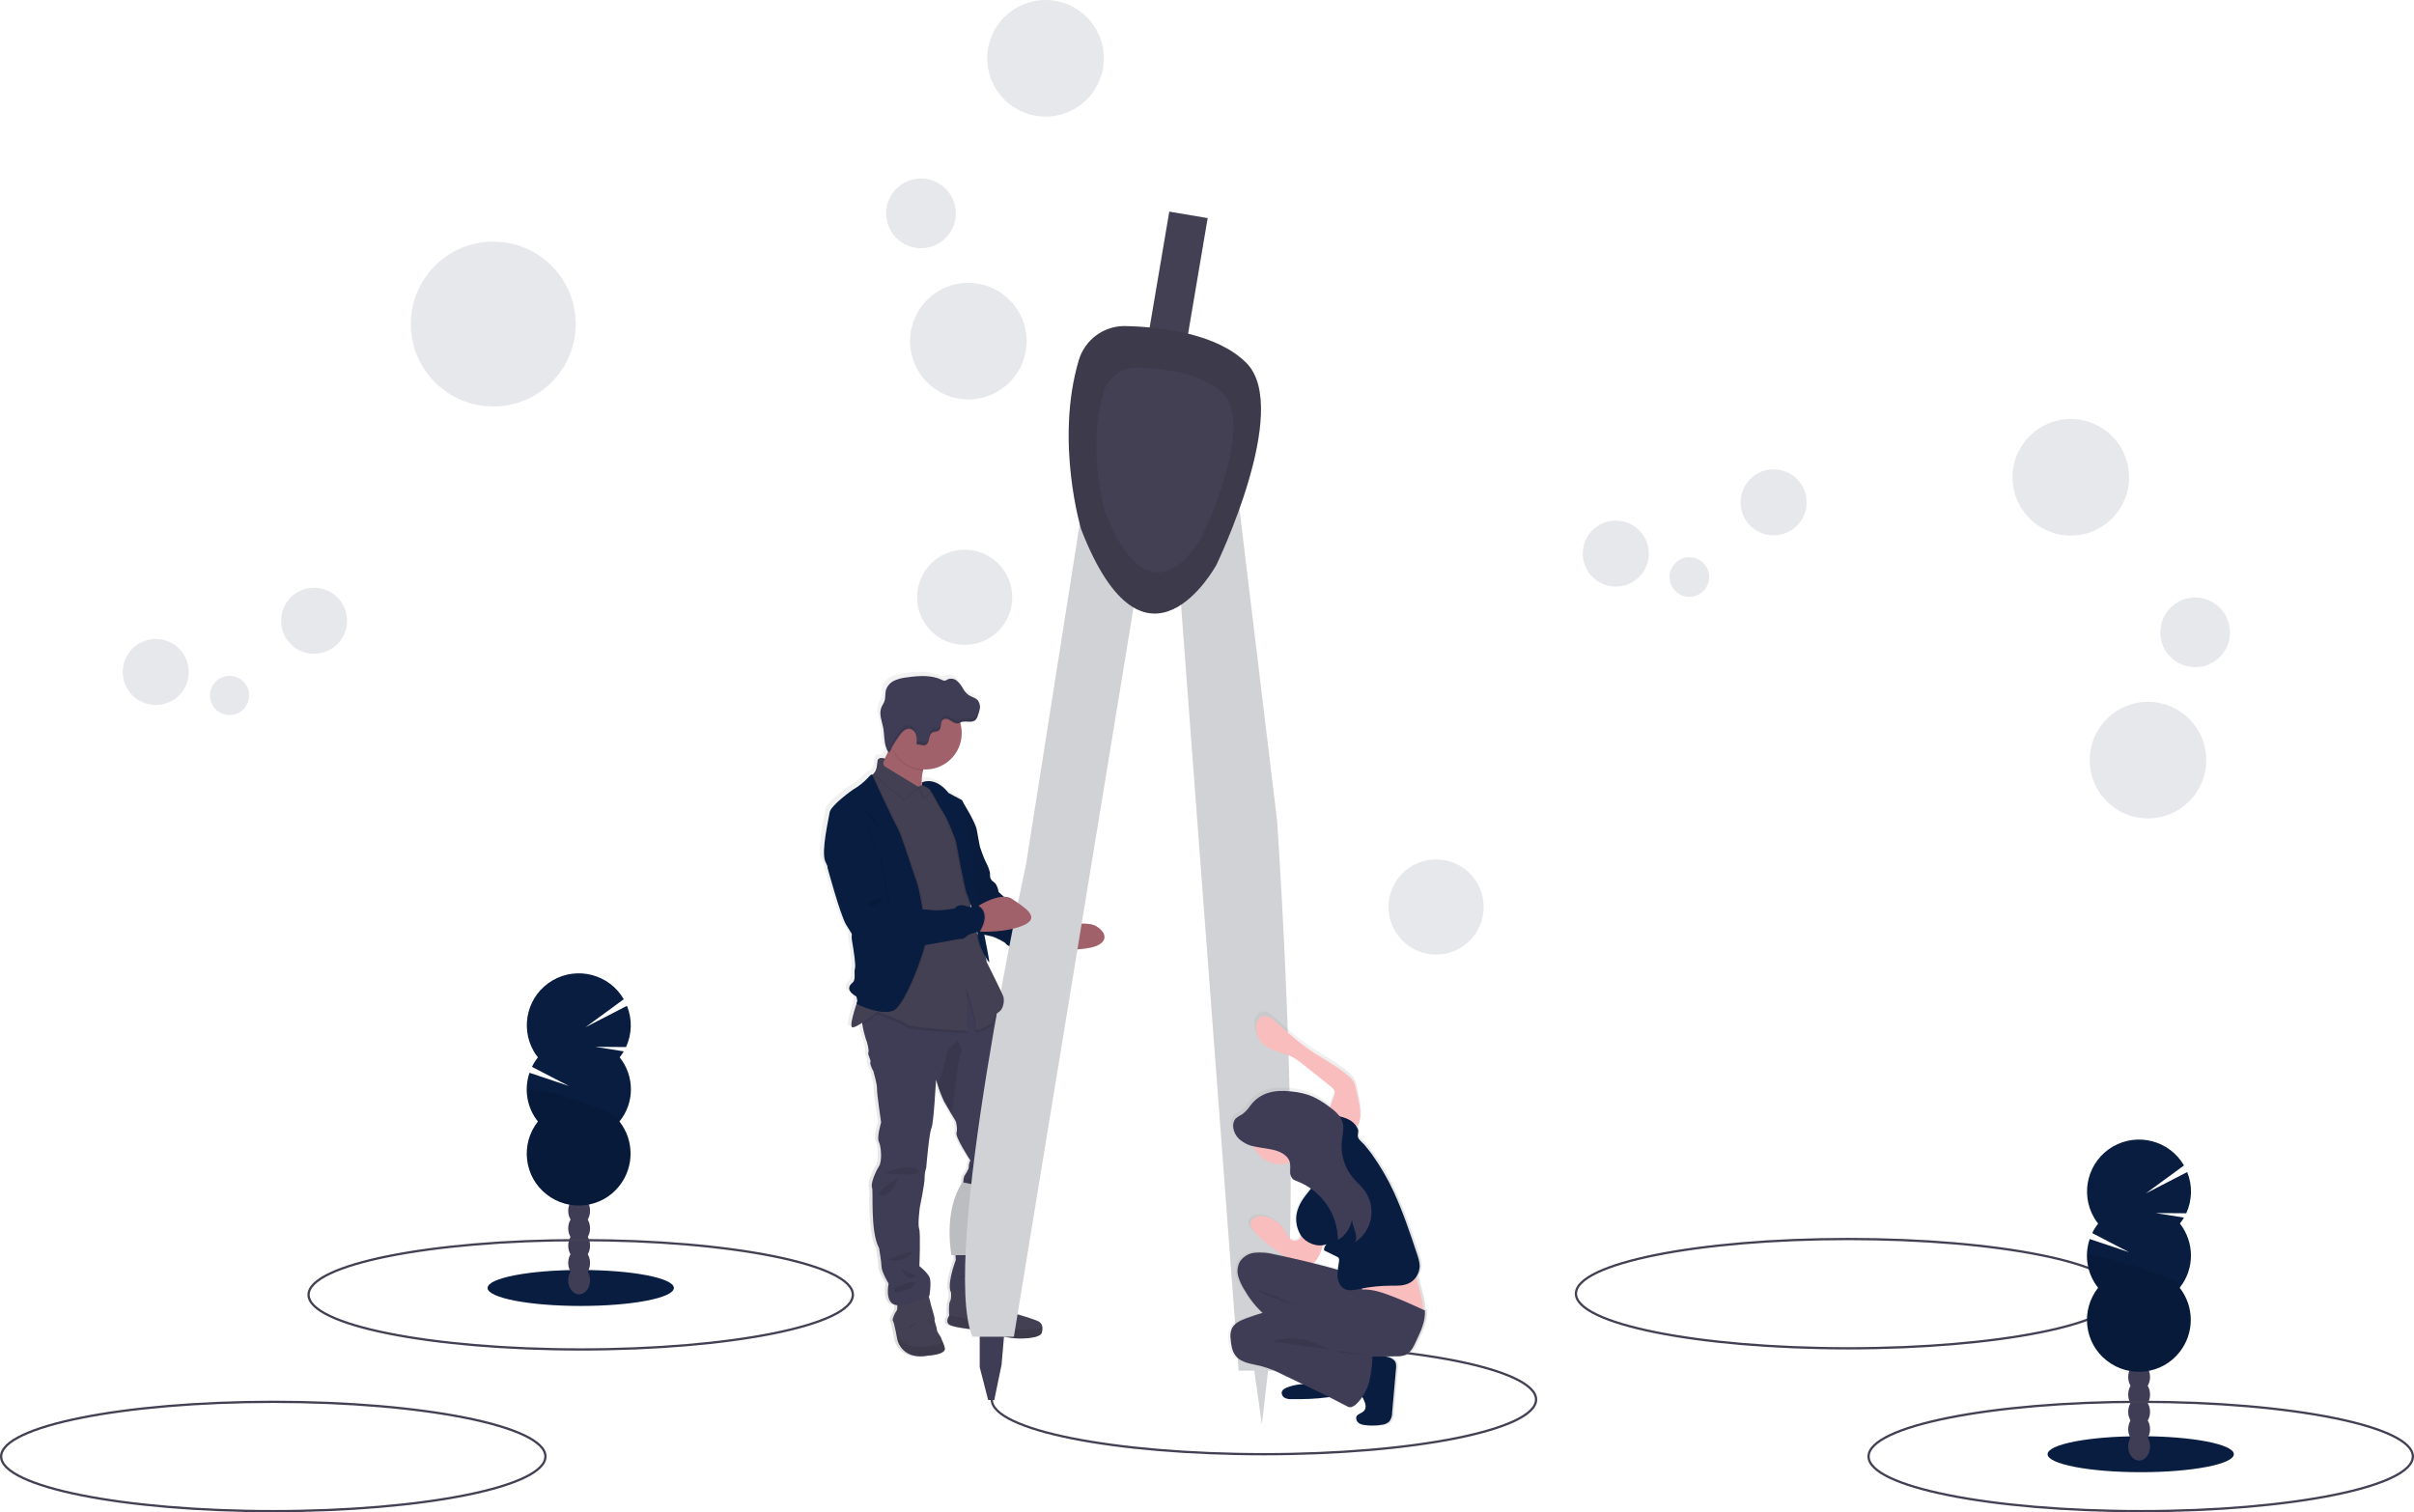 <?xml version="1.0" encoding="utf-8"?>
<!-- Generator: Adobe Illustrator 23.0.1, SVG Export Plug-In . SVG Version: 6.00 Build 0)  -->
<svg version="1.1" id="b1ff9bb2-7f4f-4418-907c-98d09956747d"
	 xmlns="http://www.w3.org/2000/svg" xmlns:xlink="http://www.w3.org/1999/xlink" x="0px" y="0px" viewBox="0 0 1060 664.1"
	 style="enable-background:new 0 0 1060 664.1;" xml:space="preserve">
<style type="text/css">
	.st0{fill:none;stroke:#444053;stroke-miterlimit:10;}
	.st1{fill:url(#SVGID_1_);}
	.st2{fill:#444053;}
	.st3{opacity:0.1;enable-background:new    ;}
	.st4{fill:#3F3D56;}
	.st5{fill:#A1616A;}
	.st6{fill:#091D40;}
	.st7{opacity:5.000000e-02;enable-background:new    ;}
	.st8{fill:#D0D2D5;}
	.st9{fill:url(#SVGID_2_);}
	.st10{fill:#FABDBD;}
	.st11{opacity:0.1;}
	.st12{opacity:0.1;fill:#091D40;enable-background:new    ;}
</style>
<title>circles</title>
<ellipse class="st0" cx="811.5" cy="568.1" rx="119.5" ry="24"/>
<linearGradient id="SVGID_1_" gradientUnits="userSpaceOnUse" x1="-314.462" y1="-47.861" x2="-314.462" y2="252.591" gradientTransform="matrix(-1 0 0 -1 94.18 547.78)">
	<stop  offset="0" style="stop-color:#808080;stop-opacity:0.25"/>
	<stop  offset="0.54" style="stop-color:#808080;stop-opacity:0.12"/>
	<stop  offset="1" style="stop-color:#808080;stop-opacity:0.1"/>
</linearGradient>
<path class="st1" d="M360.5,376.9c0.4,0.9,0.7,1.8,1.2,2.6v0.1c0,0,5.7,20.9,8.3,25.3c0.8,1.3,1.6,2.7,2.5,4c-0.2,1-0.2,2,0,3
	c0.8,4.7,1.8,11.1,1.3,12.5s0.5,4.9-1,6.1s-3.1,3.3,1.6,6.2c0,0,0.9,2.4,0.1,2.9c-0.1,0.1,0,0.2,0.2,0.4c-1.3,3.8-3.2,10-2,10.4
	c0.6,0.2,2.4-0.7,4.3-1.9c0,0.2,0.1,0.5,0.1,0.8c0.3,2.1,0.8,4.1,1.4,6.1c0.9,1.9,1.7,5.1,1.3,6.2s1.3,3.4,0.9,4.3s1.3,4,1.3,4
	s1.7,5.9,1.6,7.8s1.9,14.8,1.9,14.8s-2,6.6-1,8.5s1.6,8.5,0,10.9c-1.6,2.4-3.7,7.8-3,9.3c0.7,1.5-0.9,19.4,3.1,26.8
	c0.5,2.7,0.9,5.5,1.1,8.3c0,2,3.2,7.3,3.2,7.3s-1.9,8,2.8,9.3c0.3,0.1,0.7,0.2,1,0.2c0.1,0.9,0,1.8-0.3,2.6
	c-0.8,1.1-1.4,2.4-1.7,3.7l0,0c-0.1,0.3,0,0.5,0.1,0.8c0.5,0.6,2,8.5,2,8.5s2.1,8.9,13.8,6.7c0,0,7.9-0.5,7.2-3.2
	c-0.2-0.9-0.5-1.8-0.9-2.7c-0.3-0.6-0.5-1.1-0.7-1.7c-0.1-0.7-1.8-2.5-1.9-3.8s-1.2-3.7-1-4.5c0.2-0.8-1.8-6.5-1.9-7.7
	c-0.2-0.9-0.4-1.7-0.8-2.6l0.4-0.2c0,0,1.1-5.9,0.1-8.1c-0.9-2.2-4.6-5-4.6-5s0.5-14.6-0.1-16.5s0.3-9.5,0.3-9.5s2.2-10.6,2.1-13
	c-0.1-1.5,0.1-3,0.7-4.3c0,0,1.4-15.6,2.3-17.6s2-21.3,2-21.3l0.6,1.8c0.9,2.7,1.9,5.3,3.1,7.8c0.5,0.8,2,3.4,3.3,5.5l1.9,3.2
	c0,0,0.9,3.1,0.3,5s6.2,12.2,6.2,12.2c-0.4,0.9-0.7,1.8-0.7,2.8c0.2,1-2.1,4.1-2.1,4.1s-0.9,2.8-0.3,3.8s-0.9,6.8-0.9,6.8
	s-2.3,12.9-2.8,14.4s0.3,11.9,0.3,11.9s-4.2,10.7-2.2,14.2c0.1,1.3,0.1,3.3-0.4,4.1c-0.7,1.1-0.5,5.1-0.4,6.2c0,0.2,0,0.3,0,0.3
	s-2.3,3,0.6,4.2s12.5,2.1,12.5,2.1s9.2,2.6,13.6,3.4s13.7,0.5,14.4-2.2c0.2-0.8,0.3-1.7,0.2-2.6c-0.1-1.1-0.8-2.1-1.8-2.6
	c-2.7-1.1-5.5-2-8.4-2.8c0,0-4.4-1-4.8-2.9s-6.6-7.2-6.6-7.2s-0.1-0.4-0.2-0.9h0.2l-0.3-0.3c-0.3-1-0.8-2.3-1.4-2.1l0,0
	c-0.4-0.7-0.1-1.6,0.6-2c0,0,0,0,0.1,0c2.4-1.3,3.9-5.5,3.2-9.9s-0.8-3.7,0.6-6.3c0.9-1.9,1.2-4.1,1-6.2l3.7-13.7
	c0.6-1.7,0.9-3.4,1.1-5.2c0.1-1.4,0.4-2.8,1.1-4c0,0,1.7-9.5,3.1-11.7s-1-9.8-1-9.8s-2.2-11.8-2.1-17.3s-5.8-24.2-5.8-24.2
	c-0.8-1.2-1.1-2.7-0.9-4.1c0.1-1.1-0.6-2.9-1.4-4.6l-0.2-0.5c0.3-0.4,0.7-0.7,1.1-1c1.6-1,2.4-3.6,2.4-5.5l-22.6-53.3
	c0-0.2,10.5-21.5,10.4-21.7c-0.6-3.5-6.5-12.8-6.5-12.8l0,0c-0.1-0.1-0.1-0.2-0.2-0.3c-1.3-0.6-5.8-3.2-5.8-3.2
	c-3.5-4.4-6.8-5.3-9-5.2c-0.7,0-1.4,0.1-2,0.3c-0.2,0.1-0.5,0.2-0.7,0.3l-0.1,0.9c-0.2-2,0-4,0.5-6c0-0.2,0.1-0.4,0.1-0.5
	c0.3,0,0.7,0,1,0c8.9,0,16.1-7.2,16.2-16.1c0,0,0,0,0,0c0-1.5-0.2-3-0.6-4.5l-0.1-0.2l0.5-0.2c2-0.7,4.5,0.5,6.1-0.8
	c0.6-0.6,1-1.3,1.2-2.1c0.4-1.1,0.7-2.2,0.9-3.4c0-0.2,0-0.4,0-0.6c0-0.1,0-0.1,0-0.2c0-0.1,0-0.1,0-0.2c0-0.1,0-0.2,0-0.3s0,0,0,0
	c-0.1-0.7-0.4-1.4-0.9-2c-1.1-1.2-2.8-1.5-4.2-2.5c-1.1-0.8-2-1.9-2.7-3.1c-0.7-1.2-1.5-2.3-2.6-3.2c-1.1-0.9-2.6-1.1-3.9-0.6
	c-0.4,0.3-0.8,0.5-1.3,0.6c-0.5,0-1-0.1-1.4-0.4c-4.6-2.1-10-1.8-15-1.1c-2,0.2-4,0.6-5.9,1.4c-1.9,0.8-3.4,2.4-4,4.3
	c-0.4,1.5-0.1,3.2-0.6,4.8c-0.3,1-1,1.9-1.4,2.9c-0.2,0.5-0.3,1.1-0.4,1.6l0,0c0,0,0,0.1,0,0.2c-0.2,2.3,0.7,4.7,1.1,7
	c0.6,3.2,0.3,6.7,1.7,9.7c0.1,0.4,0.3,0.7,0.5,1.1c-0.5,1-1,2.1-1.5,3c-0.7-0.2-3-0.7-3.1,1.3c0,1.6-0.4,3.2-1.1,4.6
	c-0.1,0.1-0.2,0.2-0.3,0.2c-0.3,0.1-0.4,0.4-0.4,0.6l0,0l-0.3,0.2c-0.1,0-0.2,0-0.3,0.1c-0.1-0.2-0.6-0.3-2.1,1.5
	c-1.9,2-4.2,3.7-6.6,5.1c0,0-9.8,6.9-10.4,10S358.9,372.3,360.5,376.9z M403.7,343.5c0,0,0-0.1,0-0.1l0.1,0.1L403.7,343.5z
	 M430.3,567.5c-0.3,0.1-0.6,0.2-0.8,0.2L430.3,567.5z"/>
<path class="st2" d="M407.7,595.3c-11.5,2.2-13.6-6.7-13.6-6.7s-1.4-7.9-2-8.5c-0.1-0.2-0.2-0.5-0.1-0.8l0,0
	c0.3-1.3,0.9-2.6,1.7-3.7c0.7-0.8,0.1-4.4,0.1-4.4l13.4-3.4c0.6,1.3,1,2.6,1.3,3.9c0.1,1.2,2.1,6.9,1.9,7.7c-0.2,0.8,0.9,3.2,1,4.5
	s1.8,3.1,1.9,3.7c0.2,0.6,0.4,1.2,0.7,1.7c0.4,0.9,0.6,1.8,0.9,2.7C415.5,594.9,407.7,595.3,407.7,595.3z"/>
<path class="st3" d="M407.7,595.3c-11.5,2.2-13.6-6.7-13.6-6.7s-1.4-7.9-2-8.5c-0.1-0.2-0.2-0.5-0.1-0.8l2.8,8c0,0,2.3,4.8,10.8,4.1
	c4.9-0.4,7.2-1.3,8.4-2c0.4,0.9,0.6,1.8,0.9,2.7C415.5,594.9,407.7,595.3,407.7,595.3z"/>
<path class="st3" d="M398.8,582.9c0,0,2.9,0.1,3.1-2.3L398.8,582.9z"/>
<path class="st4" d="M448.9,505.4c-1.4,2.2-3.1,11.6-3.1,11.6c-0.6,1.2-1,2.6-1,4c-0.1,1.8-0.4,3.5-1,5.2l-3.8,13.6
	c0.2,2.1-0.1,4.2-1,6.2c-1.4,2.6-1.2,1.8-0.6,6.2s-0.8,8.6-3.1,9.9c-2.4,1.3,1,4.4,1,4.4s-15.1,4.1-18.2,1.6s1.6-14.8,1.6-14.8
	s-0.8-10.3-0.3-11.9s2.8-14.3,2.8-14.3s1.4-5.8,0.9-6.8s0.3-3.8,0.3-3.8s2.2-3.2,2-4.1c0-1,0.2-1.9,0.7-2.8c0,0-6.7-10.2-6.1-12.1
	s-0.3-5-0.3-5s-0.8-1.5-1.9-3.2c-1.2-2.1-2.7-4.7-3.2-5.5c-1.2-2.5-2.2-5.1-3-7.8l-0.6-1.8c0,0-1,19.3-2,21.2s-2.3,17.5-2.3,17.5
	c-0.5,1.4-0.7,2.9-0.7,4.3c0.1,2.4-2.1,13-2.1,13s-1,7.5-0.3,9.4c0.7,2,0.1,16.4,0.1,16.4s3.6,2.8,4.5,5c0.9,2.2-0.1,8.1-0.1,8.1
	s-10.5,5.2-15.1,3.9s-2.8-9.3-2.8-9.3s-3.1-5.2-3.1-7.3c-0.2-2.8-0.6-5.5-1.1-8.3c-4-7.3-2.4-25.2-3.1-26.6s1.4-6.8,3-9.2
	c1.6-2.4,1-9,0-10.9s1-8.5,1-8.5s-1.9-12.7-1.8-14.7s-1.6-7.8-1.6-7.8s-1.7-3-1.3-3.9s-1.3-3.3-0.9-4.3s-0.4-4.3-1.2-6.2
	c-0.6-2-1.1-4-1.4-6c-0.4-2.3-0.7-4.2-0.7-4.2l10.8-8.7l27-7.1l10.2-3.3l9.9,15.6c0,0,1,1.6,1.9,3.5c0.8,1.6,1.5,3.4,1.4,4.5
	c-0.2,1.4,0.2,2.9,0.9,4.1c0,0,5.9,18.7,5.8,24s2.1,17.2,2.1,17.2S450.3,503.3,448.9,505.4z"/>
<path class="st3" d="M388.2,515.2c0,0,11.5-4.9,14.9-1.4C406.5,517.2,388.2,515.2,388.2,515.2z"/>
<path class="st3" d="M394.7,517.2c0,0-11.7,6.6-7.7,7.7C391,525.9,394.7,517.2,394.7,517.2z"/>
<path class="st3" d="M429.5,511.5c0,0-5,0.3-3.1,1.3C428.4,513.8,429.5,511.5,429.5,511.5z"/>
<path class="st3" d="M435.8,513c-0.1,0.3-14.5,5-11.7,7.1C426.9,522.1,435.8,513,435.8,513z"/>
<path class="st3" d="M389.9,553.1c2.2-0.3,14.2-5.9,9.5-1.9C396.8,553.5,393.2,554.2,389.9,553.1z"/>
<path class="st3" d="M395.9,557.5c0,0,1,4.1,5,3.5S395.9,557.5,395.9,557.5z"/>
<path class="st3" d="M392.5,565.7c0.7-0.2,9.3-4.1,9.5-2.3c0.2,1.8-8.2,5-8.8,4.1C392.8,567,392.6,566.4,392.5,565.7z"/>
<path class="st3" d="M420.3,561c1-0.1,10.9-3.2,12.8-0.4L420.3,561z"/>
<path class="st3" d="M429.2,562.8c0,0,1.7-1.5,3.4-0.7S429.2,562.8,429.2,562.8z"/>
<path class="st3" d="M407.5,579.1c0.2,1.1,1.1,2,2.2,2.3L407.5,579.1z"/>
<path class="st2" d="M457.5,585.2c-0.7,2.7-9.8,3-14.2,2.2c-4.4-0.7-13.5-3.3-13.5-3.3s-9.6-0.9-12.4-2.1c-2.8-1.2-0.6-4.2-0.6-4.2
	s0-0.1,0-0.3c-0.1-1.1-0.3-5.1,0.4-6.1c0.8-1.2,0.3-5.3,0.3-5.3s13.6,2.6,13.8,1.4s2.4-3,3.3-3.4c1-0.4,1.7,3.3,1.7,3.3
	s6.2,5.2,6.6,7.1s4.7,2.9,4.7,2.9c2.8,0.8,5.6,1.7,8.3,2.8c1,0.5,1.7,1.4,1.8,2.5C457.8,583.5,457.7,584.4,457.5,585.2z"/>
<path class="st3" d="M457.5,585.2c-0.7,2.7-9.8,3-14.2,2.2c-4.4-0.7-13.5-3.3-13.5-3.3s-9.6-0.9-12.4-2.1c-2.8-1.2-0.6-4.2-0.6-4.2
	s0-0.1,0-0.3l13.7,3c0,0,6.8,2.9,11.1,2.9c3.8,0,12.2,1.6,16.2-0.8C457.8,583.5,457.7,584.4,457.5,585.2z"/>
<path class="st3" d="M438.9,574.9c0,0-0.6,4.3-3.3,5.8L438.9,574.9z"/>
<path class="st5" d="M480.9,415.6c-3.9,1.5-12.9,1.6-16.9,1.6c-1.2,0-2,0-2,0l-2.6-5.2l2.6-4.4c0,0,2.4-0.7,5.5-1.2
	c4.6-0.8,11-1.5,14,0.4C486.5,410,486,413.8,480.9,415.6z"/>
<path class="st6" d="M421.3,352.9l1.1-1.3c0,0,5.9,9.3,6.5,12.8s1.4,7.5,1.4,7.5s1.5,4.5,2.5,6.5c0.8,1.5,1.5,3.1,1.9,4.8
	c0.1,0.9-0.4,2.8,1.5,4s2.3,4.5,2.3,4.5s6.6,6.5,10.1,6.6s13.5,1.9,13.2,3.7s4.2,2.8,6,3.2S456,411,464,417.8c0,0-5.1,1-5.6,2.3
	s-5.8-0.7-5.8-0.7s-1.1-2.7-5.1-2.9s-5.9-1.9-5.9-2.2s-3.9-2.5-6.1-3.1s-5.1-0.9-5.2-1.5S417.2,353,417.2,353L421.3,352.9z"/>
<path class="st7" d="M421.3,353.2l1.1-1.3c0,0,5.9,9.3,6.5,12.8s1.4,7.5,1.4,7.5s1.5,4.5,2.5,6.5c0.8,1.5,1.5,3.1,1.9,4.8
	c0.1,0.9-0.4,2.8,1.5,4s2.3,4.5,2.3,4.5s6.6,6.5,10.1,6.6s13.5,1.9,13.2,3.7s4.2,2.8,6,3.2S456,411.2,464,418c0,0-5.1,1-5.6,2.3
	s-5.8-0.7-5.8-0.7s-1.1-2.7-5.1-2.9s-5.9-1.9-5.9-2.2s-3.9-2.4-6.1-3s-5.1-0.9-5.2-1.5s-13.1-56.8-13.1-56.8L421.3,353.2z"/>
<path class="st0" d="M555,590.6c66,0,119.5,10.8,119.5,24s-53.5,24-119.5,24s-119.5-10.7-119.5-24"/>
<rect x="447.9" y="148.6" transform="matrix(0.167 -0.986 0.986 0.167 270.889 635.06)" class="st2" width="127.1" height="17.1"/>
<polygon class="st8" points="550.3,598.8 554.1,625.5 557.3,597.7 "/>
<polygon class="st4" points="430.2,583.8 430.2,600.4 433.9,614.8 436.6,614.8 439.8,599.3 441.4,580.6 "/>
<path class="st8" d="M422.6,519.2l8,1.6c0,0-9.1,25.1-2.7,30.4h-10.1C417.8,551.2,414,532,422.6,519.2z"/>
<path class="st3" d="M422.6,519.2l8,1.6c0,0-9.1,25.1-2.7,30.4h-10.1C417.8,551.2,414,532,422.6,519.2z"/>
<path class="st8" d="M476.1,217.5l-25.6,162.3c0,0-37.9,173-23.5,207.2h18.2l54.5-332.1L476.1,217.5z"/>
<path class="st8" d="M541.1,197.4l19.7,163.1c0,0,14.3,207.8-1.4,241.4h-15.5l-27.7-368.1L541.1,197.4z"/>
<path class="st2" d="M473.7,158.2c2.7-9.1,11.2-15.3,20.7-15c15.8,0.4,40.2,3.3,53,16.3c19.8,20.3-13.3,88.6-13.3,88.6
	s-31,57.1-59.3-15.5C474.8,232.8,463.1,193.9,473.7,158.2z"/>
<path class="st3" d="M473.7,158.2c2.7-9.1,11.2-15.3,20.7-15c15.8,0.4,40.2,3.3,53,16.3c19.8,20.3-13.3,88.6-13.3,88.6
	s-31,57.1-59.3-15.5C474.8,232.8,463.1,193.9,473.7,158.2z"/>
<path class="st2" d="M484.6,172.1c2-6.5,8-10.8,14.8-10.7c11.2,0.3,28.7,2.3,37.7,11.6c14.1,14.4-9.5,63.1-9.5,63.1
	s-22,40.7-42.2-11C485.3,225.2,477,197.5,484.6,172.1z"/>
<linearGradient id="SVGID_2_" gradientUnits="userSpaceOnUse" x1="-330.447" y1="12.691" x2="-242.953" y2="12.691" gradientTransform="matrix(-1 0 0 -1 296.27 547.78)">
	<stop  offset="0" style="stop-color:#808080;stop-opacity:0.25"/>
	<stop  offset="0.54" style="stop-color:#808080;stop-opacity:0.12"/>
	<stop  offset="1" style="stop-color:#808080;stop-opacity:0.1"/>
</linearGradient>
<path class="st9" d="M539.3,587.9c0.2,2.6,0.6,5.3,2.2,7.3c2.7,3.3,7.6,3.6,11.8,4.7c3.2,0.9,6.4,2.2,9.3,3.7l9.1,4.3
	c-2.3,0.1-4.6,0.6-6.8,1.4c-1.2,0.4-2.5,1.1-2.6,2.4c0,1,0.6,2,1.5,2.4c1,0.4,2,0.6,3,0.5c5.4,0.2,10.8-0.1,16.2-0.8l0.6-0.1
	c2.8,1.4,5.5,2.8,8.2,4.2c1.1,0.6,2.5,0,3.5-0.8c1.2-1,2.2-2.2,3.1-3.5c0.2,0.3,0.3,0.5,0.5,0.8c0.9,1.7,1.7,3.9,0.5,5.3
	c-1,1.1-2.9,1.3-3.5,2.7c-0.3,1,0.1,2.1,0.9,2.7c0.9,0.6,1.9,0.9,2.9,1c2.5,0.3,5,0.3,7.5-0.1c1.3-0.1,2.6-0.6,3.6-1.5
	c0.9-1.2,1.3-2.6,1.3-4l1.7-19.4c0.2-0.9,0.1-1.9-0.2-2.8c-0.7-1.7-2.7-2.3-4.4-2.6H609c1.5,0,3-0.1,4.6-0.1
	c1.4,0.1,2.8-0.1,4.1-0.5c2.5-1,3.9-3.7,5-6.1c2-4.3,4.3-9,4-13.8l-0.8-0.3c-0.1-5.1-2.2-9.9-3-14.9c0.9-1.3,1.3-2.9,1.3-4.5
	c-0.1-1.8-0.5-3.5-1.1-5.1c-3.2-9.4-6.3-18.9-10.6-27.9c-2.7-6-6.1-11.7-10-17c-1-1.3-2.1-2.7-3.2-4c-0.8-0.9-2.6-2.2-2.9-3.4
	s0.4-2.3,0-3.5c-0.1-0.3-0.2-0.6-0.4-0.9c2.3-3.1,1.7-7.6,0.9-11.4l-1-4.8c-0.2-1.3-0.6-2.6-1.2-3.8c-0.6-1-1.5-1.9-2.4-2.7
	c-4.9-4.4-11-7.4-16.5-11.1c-5.8-3.9-11.1-8.6-16.3-13.3c-1.6-1.4-3.6-3-5.7-2.3s-2.9,2.8-3,4.9c0,2.9,1.1,5.6,3.2,7.5
	c3.6,3.3,9.1,3.6,13.4,5.9c1.5,0.9,2.9,1.8,4.2,2.9l12.5,9.8c0.9,0.6,1.6,1.5,2,2.5c0,0.6-0.1,1.3-0.3,1.9c-0.5,1.4-1.3,3.2-1.9,5.1
	l-1-0.7c-2.1-1.5-4.3-2.9-6.6-4c-3.1-1.3-6.4-2.1-9.7-2.3c-7.4-0.8-14,0.3-18.5,6.5c-0.9,1.4-2.1,2.6-3.5,3.6c-1,0.5-2,1.1-2.8,1.8
	c-2.3,2.6-1,6.8,1.2,9c1.8,1.7,4.1,2.9,6.6,3.4c2.8,6.3,9.9,9.4,16.4,7.4c0.2,1.3,0.2,2.6,0.1,3.9c-0.1,1.3,0.4,2.7,1.4,3.6
	c0.5,0.4,1.1,0.6,1.7,0.8c2.2,0.8,4.3,1.9,6.2,3.2c-2.3,2.4-4.1,5.2-5.5,8.2c-1.7,4.1-1.4,8.7,1,12.5l0.1,0.1
	c-0.2,0.6-0.5,1.2-0.9,1.7c-1.3,1-3.1,0.8-4.1-0.4c-0.9-1-1.6-2.1-2.2-3.3c-2-3.3-5.3-5.6-9-6.4c-1.4-0.4-2.8-0.3-4.2,0.2
	c-1.3,0.5-2.3,1.7-2.4,3.1c0,1.5,1.1,2.8,2.2,3.8c3.3,3.4,7,6.5,11,9.1c1.1,0.7,2.2,1.3,3.4,1.8c-2-0.4-4-0.8-5.9-1.2
	c-2.7-0.7-5.5-0.9-8.3-0.7c-2.8,0.2-5.4,1.7-7,4.1c-1.1,2.1-1.3,4.5-0.7,6.8c0.7,2.2,1.7,4.4,3.1,6.3c2.1,3.5,4.7,6.8,7.7,9.6
	c-2.5,0.8-5,1.6-7.4,2.5c-2.4,0.9-5,2-6.1,4.2C539.3,584.4,539.1,586.2,539.3,587.9z M576.1,553.9L576.1,553.9
	c0.6-0.2,1.1-0.6,1.4-1.1c1.5-2,2.6-4.4,3.2-6.8c0.6-0.1,1.2-0.2,1.7-0.4c-0.8,0.7-1.2,1.7-1.2,2.8l5.6,2.8c0.4,0.2,0.8,0.4,1,0.8
	c0.2,0.4,0.2,0.8,0.1,1.2c-0.2,1.3-0.4,2.6-0.6,3.9c-1.7-0.5-3.3-0.9-4.8-1.3C580.4,555,578.3,554.4,576.1,553.9L576.1,553.9z"/>
<path class="st10" d="M577.2,500.8c2.9,0.7,5.9,0.2,8.4-1.3c0.5-0.3,1-0.6,1.6-0.8c1.1-0.1,2.1,0.3,2.8,1.1c2.4,2.4,2.7,6.3,1.4,9.5
	c-1.2,3.1-3.7,5.6-6.3,7.8c-2.1,1.7-4.3,3.3-6.7,4.7c-1.3-3-3.8-5.4-6.8-6.7c-2.7-1.1-4.7-3.9-6.3-6.4c-1.2-1.8-2.2-1.8-1.2-3.7
	c1.2-1.8,2.6-3.5,4.2-5c0.9-0.9,1.6-1.9,2.2-3c0.7-1.3,0.5-2.1,1.6-1.1c0.7,0.7,1,2.1,1.8,2.9C574.9,499.8,576,500.4,577.2,500.8z"
	/>
<path class="st10" d="M585.8,481.3c0.2-0.6,0.3-1.2,0.3-1.8c-0.3-1-1-1.9-1.9-2.5l-12.2-9.7c-1.3-1.1-2.7-2-4.1-2.9
	c-4.2-2.3-9.5-2.6-13.1-5.8c-2.1-1.9-3.2-4.6-3.2-7.5c0-2,1-4.3,2.9-4.8s4,0.9,5.6,2.3c5.1,4.6,10.2,9.3,15.9,13.1
	c5.4,3.6,11.3,6.5,16.2,10.9c0.9,0.7,1.6,1.6,2.2,2.6c0.6,1.2,1,2.5,1.2,3.8l1,4.7c0.8,4,1.5,8.7-1.2,11.7c-0.8,1-2,1.6-3.3,1.6
	c-0.9-0.1-1.7-0.4-2.5-0.9c-2-1-5.6-2-6.2-4.5C582.6,488.6,584.8,484.2,585.8,481.3z"/>
<path class="st10" d="M566.3,543.8c-0.8-1-1.5-2.1-2.1-3.3c-1.9-3.2-5.1-5.5-8.8-6.3c-1.3-0.3-2.7-0.3-4,0.2
	c-1.3,0.5-2.2,1.7-2.3,3.1c0,1.5,1.1,2.7,2.1,3.8c3.2,3.4,6.8,6.4,10.8,9c3.9,2.6,8.4,4.1,13.1,4.5c0.5,0.1,0.9,0,1.4-0.1
	c0.5-0.2,1-0.6,1.3-1.1c2.5-3.2,3.3-7.3,4-11.3c-0.2,1.4-8.3-1.9-9.2-1.5c-1.3,0.6-1.2,2.5-2.2,3.4
	C569.1,545.2,567.3,545,566.3,543.8z"/>
<path class="st10" d="M624.9,575.2c0,0.5-0.1,1-0.3,1.5c-0.5,0.9-1.8,0.9-2.8,0.7c-2.3-0.4-4.6-0.9-6.9-1.7l-20.5-5.9
	c-0.3-0.1-0.6-0.2-0.9-0.4c-0.2-0.3-0.4-0.6-0.4-0.9c-0.7-2.9-0.9-6-0.5-9c0-0.4,0.2-0.9,0.4-1.2c0.5-0.4,1.1-0.7,1.7-0.6
	c3.2-0.3,6.4-0.5,9.7-0.4c2.1,0.1,4.2,0,6.3-0.1c2.7-0.3,5.8-1.9,8.5-1.6c2.3,0.2,2.2,2,2.5,4C622.4,564.7,624.9,569.8,624.9,575.2z
	"/>
<path class="st4" d="M559.4,550.8c-2.7-0.7-5.4-0.9-8.2-0.7c-2.8,0.2-5.3,1.7-6.8,4c-1.1,2.1-1.3,4.5-0.6,6.7c0.7,2.2,1.7,4.3,3,6.2
	c2.3,4,5.3,7.6,8.8,10.6c1.8,1.4,3.7,2.5,5.4,4c3.6,3.1,5.8,7.5,7.9,11.8c2,4,4,8.1,4.9,12.5c0,0.3,0.2,0.7,0.4,0.9
	c0.3,0.1,0.6,0.2,0.9,0.1l9.8-1.8c0.8,0,1.6-0.6,1.6-1.5c0-0.3-0.1-0.6-0.2-0.9c-2.1-9.2-6.1-17.8-11.8-25.4
	c5.3,5,12.7,7.1,19.8,5.7c1.4-0.2,2.7-0.8,3.8-1.6c2.2-2,2.1-5.4,1.6-8.3c-0.4-2.6-1-5.2-1.8-7.7c-1.8-6-9.8-7.6-15.2-9.1
	C574.9,554.2,567.2,552.4,559.4,550.8z"/>
<path class="st3" d="M566.7,572.1c1.4,0.6,2.7,1.4,3.7,2.5c-1.8-2-6.8-3-9.3-3.9c-3.1-1.1-6.4-2.3-9-4.3
	C557.1,567.9,562,569.8,566.7,572.1z"/>
<path class="st6" d="M598.6,614.2c0.8,1.7,1.7,3.8,0.4,5.3c-0.9,1.1-2.8,1.3-3.4,2.6c-0.3,1,0.1,2.1,0.9,2.7c0.8,0.6,1.8,0.9,2.8,1
	c2.4,0.3,4.9,0.3,7.3-0.1c1.3-0.1,2.5-0.6,3.5-1.5c0.8-1.2,1.3-2.6,1.2-4l1.7-19.2c0.1-0.9,0.1-1.8-0.2-2.7
	c-0.7-1.6-2.6-2.3-4.3-2.6c-1.9-0.3-3.9-0.4-5.9-0.2c-1.3,0-2.6,0.5-3.7,1.3c-1,1.1-1.6,2.5-1.7,4c-0.5,2.3-1.7,5.4-1.4,7.8
	C596,610.4,597.7,612.6,598.6,614.2z"/>
<path class="st6" d="M576.5,608c-3.7-0.5-7.6-0.1-11.1,1.2c-1.1,0.4-2.4,1.1-2.6,2.3c0,1,0.5,2,1.5,2.4c0.9,0.4,1.9,0.6,2.9,0.5
	c5.3,0.1,10.6-0.1,15.8-0.8c1.4-0.1,2.7-0.5,3.8-1.2c1.2-0.8,1.7-2.2,1.2-3.6c-0.6-1.3-2.3-1.7-3.2-2.9c-0.6-0.9-0.8-2.1-1.7-2.6
	c-0.7-0.2-1.5-0.2-2.2,0.2c-1,0.3-3.4,0.7-4.1,1.5C576.7,606.1,576.5,607,576.5,608z"/>
<circle class="st10" cx="562.3" cy="498.1" r="13.1"/>
<path class="st6" d="M593.5,492.4c-2.1-1.5-4.8-2.1-7.3-2.6c-0.9-0.3-1.8-0.2-2.6,0.1c-0.6,0.4-1,0.9-1.3,1.6
	c-0.8,1.3-1.4,2.7-1.7,4.2c-0.4,1.5,0,3.1,1,4.2c0.8,0.8,1.9,1.2,2.7,2c1.1,1.2,1.5,2.8,1.2,4.3c-0.3,1.5-0.9,3-1.8,4.3
	c-1.9,3.4-4.1,6.6-6.6,9.7c-2.5,3.2-5.4,6.2-6.9,10c-1.7,4-1.3,8.6,1,12.3c2.4,3.5,7.3,5.4,11.3,3.9c-0.7,0.7-1.2,1.7-1.1,2.7
	l5.5,2.7c0.4,0.1,0.8,0.4,1,0.8c0.1,0.4,0.2,0.8,0.1,1.2c-0.4,2.2-0.7,4.5-0.7,6.7c0.2,2.2,1.2,4.6,3.2,5.6c1.9,0.9,4.1,0.4,6.1,0
	c4.8-1,9.6-1.5,14.5-1.5c2.4,0,4.9,0.1,7.2-0.9c3.1-1.3,5-4.4,5.1-7.7c-0.1-1.7-0.5-3.4-1.1-5.1c-3.1-9.3-6.2-18.6-10.3-27.5
	c-2.7-5.9-6-11.5-9.8-16.8c-1-1.3-2-2.6-3.1-3.9c-0.8-0.9-2.5-2.2-2.8-3.3s0.4-2.3,0-3.5C595.6,494.5,594.7,493.2,593.5,492.4z"/>
<path class="st4" d="M625.7,575.5c-5.8-2.7-11.5-5.3-17.5-7.4c-4.4-1.5-9.3-2.7-13.7-1c-1.3,0.5-2.5,1.3-3.7,1.9
	c-4.2,2-9,2.3-13.6,2.8c-10.3,1.2-20.4,3.6-30.2,7.2c-2.3,0.9-4.8,2-6,4.2c-0.7,1.6-0.9,3.3-0.6,5c0.2,2.5,0.6,5.2,2.2,7.2
	c2.6,3.3,7.4,3.5,11.5,4.6c3.2,0.9,6.2,2.1,9.1,3.6c9.6,4.6,19.2,9.1,28.6,14.1c1.1,0.6,2.4,0,3.4-0.8c2.8-2.6,4.9-6,5.9-9.7
	c1-3.7,1.5-7.5,1.5-11.4c3.7,0,6.7-0.2,10.3-0.2c1.4,0.1,2.7-0.1,4-0.5c2.5-1,3.8-3.6,4.9-6.1C623.8,584.8,626,580.2,625.7,575.5z"
	/>
<path class="st3" d="M558.8,589.1c2.6-1.3,5.6-1.3,8.5-1.3c1.8,0,3.5,0.1,5.3,0.4c2.7,0.7,5.2,1.7,7.7,2.9
	c6.1,2.6,12.7,3.9,19.4,3.8"/>
<path class="st4" d="M543.9,500c2,1.8,4.4,3.1,7.1,3.5c2.6,0.6,5.3,0.8,7.9,1.4c3.2,0.7,6.7,2.4,7.5,5.6c0.2,1.3,0.2,2.6,0.1,3.9
	c-0.1,1.3,0.4,2.6,1.3,3.5c0.5,0.3,1.1,0.6,1.7,0.8c10.7,4.1,17.9,14.3,18,25.8c3.3-1.9,5.6-5.3,6.2-9.1c0,3.5,3,7,1.3,10.1
	c7.4-4.8,9.5-14.7,4.6-22.1c-0.2-0.4-0.5-0.7-0.8-1.1c-1.3-1.7-3-3.1-4.4-4.7c-4-4.6-5.8-10.6-5.2-16.6c0.3-2.5,1-5.1,0.5-7.6
	c-0.8-3.5-3.8-5.8-6.7-7.9c-2-1.5-4.2-2.8-6.5-3.9c-3-1.3-6.2-2-9.5-2.3c-7.2-0.8-13.6,0.3-18.1,6.4c-0.9,1.4-2.1,2.6-3.4,3.6
	c-1,0.5-1.9,1.1-2.8,1.8C540.4,493.6,541.7,497.8,543.9,500z"/>
<path class="st5" d="M409,353.6c-0.4-0.2-28.9-11.9-25-14.3c2.3-1.4,5.2-7.3,7.2-11.9c1.4-3.2,2.3-5.8,2.3-5.8s22.9-4.1,14.7,10
	c-1.3,2.2-2.3,4.5-2.9,6.9C402.9,348,408.8,353.4,409,353.6z"/>
<path class="st3" d="M408.1,331.6c-1.3,2.2-2.3,4.5-2.9,6.9c-5.9-0.4-11.1-4.1-13.5-9.5c-0.2-0.5-0.4-1-0.6-1.6
	c1.4-3.2,2.3-5.8,2.3-5.8S416.3,317.6,408.1,331.6z"/>
<path class="st5" d="M422.3,322c0,8.8-7.2,16-16.1,15.9c-6.3,0-12-3.7-14.5-9.5c-0.9-2-1.4-4.2-1.4-6.5c0-8.8,7.2-16,16.1-15.9
	c7.1,0,13.3,4.7,15.3,11.5C422.1,319,422.3,320.5,422.3,322z"/>
<path class="st3" d="M437.8,445.9c-1.1,1.2-1.9,2.8-2.3,4.4c0,0-7.9,5.4-7.3,2s-4.1-17.2-4.1-17.2l0.5,18.7c0,0-25.1-1.2-27-3
	s-12.5-5.4-12.5-5.4s-3.3,2.6-6.3,4.6c-0.4-2.3-0.7-4.2-0.7-4.2l10.8-8.7l27-7.1l10.1-3.3l9.9,15.6
	C435.8,442.4,436.9,444,437.8,445.9z"/>
<path class="st2" d="M438.6,444.4c-2.1,1.3-2.9,4.8-2.9,4.8s-7.9,5.4-7.3,2s-4.1-17.2-4.1-17.2l0.5,18.7c0,0-25.2-1.2-27-3
	s-12.6-5.4-12.6-5.4s-9.3,7.5-11,6.8s3-13.4,3-13.4l4.8-74.4c0,0-1.3-22.1,0.7-22.9c0.3-0.1,0.6-0.3,0.8-0.5
	c1.3-1.2,1.7-3.5,1.8-5.5c0.1-2.4,3.3-1.2,3.3-1.2l-1.8,2.4l16.2,9.9l0.1,0.1c0.6-0.3,1.3-0.6,2-0.9c1.4-0.5,3.4-1.1,4.6-0.5
	c0.7,0.4,1.3,0.9,1.7,1.5c0.9,1.4,1.7,2.9,2.2,4.5l5.9,10c0,0,3,13.2,3,13.8s0.9,12.6,2,13.9s2.1,7.9,1.7,9.8s0.6,9.3,0.6,9.3
	c4.3,3.5,6.5,15.6,6.5,15.6s6.8,13.5,7.3,15.1S440.7,443.1,438.6,444.4z"/>
<path class="st3" d="M403.1,346c-1.6,2.4-6.2,5.7-6.2,5.7l-13.3-11.2c1.3-1.2,1.7-3.5,1.8-5.5c0.1-2.4,3.3-1.2,3.3-1.2l-0.4,0.5
	c-0.7,0.9-0.5,2.3,0.4,3c0.1,0,0.1,0.1,0.2,0.1L403.1,346z"/>
<path class="st2" d="M403.1,345.5c-1.6,2.4-6.2,5.7-6.2,5.7L383.6,340c1.3-1.2,1.7-3.5,1.8-5.5c0.1-2.4,3.3-1.2,3.3-1.2l-0.4,0.5
	c-0.7,0.9-0.5,2.3,0.4,3c0.1,0,0.1,0.1,0.2,0.1L403.1,345.5z"/>
<path class="st3" d="M409.2,347.3c-1.7,2-4.1,4.4-4,3.2s-1.5-3.7-2.4-4.9c1.6-0.5,3.2-0.4,4.8,0.1
	C408.2,346.1,408.8,346.6,409.2,347.3z"/>
<path class="st2" d="M409.5,346.5c-1.7,2.1-4.1,4.4-4,3.2s-1.3-3.1-2.3-4.2c1.4-0.5,3.4-1.1,4.6-0.5
	C408.5,345.3,409.1,345.8,409.5,346.5z"/>
<path class="st3" d="M383.6,340.6c0,0,0.2-1.6-2.1,1.1c-1.9,2-4.1,3.7-6.5,5c0,0-9.7,6.8-10.2,10s-3.7,16.8-2,21.3
	s14.3,26.3,14.3,26.3s-3.3,3.9-2.5,8.6s1.8,11,1.3,12.4s0.5,4.9-1,6.1s-3,3.3,1.6,6.1c0,0,0.9,2.4,0.1,2.9s11.6,5.9,16.5,3.1
	s13.7-25.9,13.9-31.1s-2.7-22.2-4.3-26.2s-6.3-19.7-8.3-23.1S383.6,340.6,383.6,340.6z"/>
<path class="st6" d="M383.1,340.6c0,0,0.2-1.6-2.1,1.1c-1.9,2-4.1,3.7-6.5,5.1c0,0-9.7,6.8-10.2,10s-3.7,16.8-2,21.3
	s14.3,26.3,14.3,26.3s-3.3,3.9-2.5,8.6s1.8,11,1.3,12.4s0.5,4.9-1,6.1s-3.1,3.3,1.6,6.1c0,0,0.9,2.4,0.1,2.9s11.6,5.9,16.5,3.1
	s13.7-25.9,13.9-31.1s-2.7-22.2-4.3-26.2s-6.3-19.7-8.3-23.1S383.1,340.6,383.1,340.6z"/>
<path class="st3" d="M379.6,355.5c0,0,7.5,8.3,7.2,13.8C386.8,369.3,386.9,360.4,379.6,355.5z"/>
<path class="st3" d="M404.9,343.6c0,0,4.9-3,11,4.6c0,0,4.5,2.5,5.8,3.1s2.8,16.9,2.8,16.9s2.9,7,2.1,11s2.3,17.8,2.3,17.8
	s5.1,24.8,4.9,25.5s-5.2-7.8-5.1-12s-4.2-17.3-4.8-18.1s-4.8-23.2-4.8-23.2s-3.4-9.5-5.6-12.7s-4.9-9.1-6-10.1
	c-0.8-0.7-1.7-1.3-2.7-1.7L404.9,343.6z"/>
<path class="st6" d="M404.9,343.6c0,0,5.5-3,11.6,4.6c0,0,4.5,2.5,5.8,3.1s2.8,16.9,2.8,16.9s2.9,7,2.1,11s2.3,17.8,2.3,17.8
	s5.1,24.8,4.9,25.5s-5.1-7.8-5.1-12s-4.2-17.3-4.8-18.1s-4.8-23.2-4.8-23.2s-3.4-9.4-5.6-12.6s-4.9-9.1-6-10.1
	c-1-0.8-2.1-1.3-3.2-1.7L404.9,343.6z"/>
<path class="st5" d="M428.9,398.2c0,0,10.4-6.8,15.4-3.5c5,3.4,13.2,8.1,5.2,11.6s-19.3,2.8-19.3,2.8L428.9,398.2z"/>
<path class="st3" d="M421.6,463.9c-1.5,3.3-2.8,20-3.7,25.3c-1.2-2.1-2.7-4.7-3.2-5.5c-1.2-2.5-2.2-5.1-3-7.8
	c1-2.4,3.7-9.3,3.7-11.8c0-3.1,5-7,5-7C422.2,458.9,422.7,461.6,421.6,463.9z"/>
<path class="st3" d="M421.7,317.6c-0.2,0.1-0.5,0.2-0.8,0.3c-1.2,0.3-2.4-0.5-3.5-1.2s-2.6-1.1-3.5-0.3c-1.2,1.1-0.3,3.5-1.6,4.6
	c-0.8,0.7-2.1,0.5-3,1s-1.2,1.8-1.4,2.9s-0.7,2.3-1.7,2.6s-2-0.4-3-0.3c-0.2,0-0.5,0-0.6-0.1c-0.1-0.1-0.1-0.3-0.1-0.5
	c0.1-1.3,0-2.6-0.3-3.8c-0.4-1.3-1.4-2.2-2.7-2.5c-1.8-0.3-3.4,1.3-4.5,2.9c-1.1,1.6-2.2,3.3-3.1,5c0,0.1-0.1,0.2-0.2,0.4
	c-0.9-2-1.4-4.2-1.4-6.5c0-8.8,7.2-16,16.1-15.9C413.5,306.2,419.7,310.8,421.7,317.6L421.7,317.6z"/>
<path class="st4" d="M395,322.9c1.1-1.5,2.6-3.1,4.5-2.9c1.3,0.3,2.3,1.2,2.7,2.5c0.3,1.2,0.5,2.5,0.3,3.8c0,0.2,0,0.3,0.1,0.5
	c0.1,0.2,0.4,0.1,0.6,0.1c1,0,2,0.6,3,0.3s1.5-1.5,1.7-2.6s0.5-2.3,1.4-2.9s2.2-0.3,3-1c1.3-1.1,0.4-3.5,1.6-4.6
	c1-0.9,2.5-0.4,3.5,0.3s2.3,1.5,3.5,1.2c0.4-0.1,0.8-0.3,1.2-0.5c2-0.7,4.5,0.5,6.1-0.8c0.6-0.6,1-1.3,1.2-2.1
	c0.4-1.1,0.7-2.2,0.9-3.3c0.1-1.2-0.2-2.3-0.9-3.3c-1-1.2-2.8-1.5-4.1-2.4c-1.1-0.8-2-1.9-2.6-3.1c-0.7-1.2-1.5-2.3-2.6-3.2
	c-1.1-0.9-2.6-1.1-3.9-0.6c-0.4,0.3-0.8,0.5-1.3,0.6c-0.5,0-1-0.1-1.4-0.4c-4.5-2.1-9.8-1.8-14.8-1.1c-2,0.2-4,0.6-5.8,1.4
	c-1.9,0.8-3.3,2.4-3.9,4.3c-0.4,1.5-0.1,3.2-0.6,4.7c-0.3,1-1,1.9-1.4,2.9c-1.1,2.8,0.2,5.8,0.8,8.7c0.6,3.2,0.3,6.6,1.6,9.6
	c0.3,0.6,0.6,1.6,1.2,1.2c0.5-0.3,1-2,1.2-2.5C392.8,326.1,393.9,324.5,395,322.9z"/>
<path class="st3" d="M366.2,374.1l-2.4,6.7c0,0,5.6,20.8,8.2,25.2s6.5,10,6.5,10c4.4,2,9.3,2.6,14,1.7c7.5-1.5,29.4-5.4,29.4-5.4
	c1.1,0.2,2.1-0.2,2.8-1c1-1.4,5.9-2.1,5.9-2.1s5.8-8.4-1.3-11.9c0,0-0.9,1.9-4.6,0.6s-4.9,1-4.9,1s-6.1,1.2-9.5,0.8
	s-11.9-0.6-12.8-1.3c-0.5-0.4-1.2-0.4-1.6,0.1c0,0,0,0,0,0c-1-0.4-2-0.9-2.8-1.6c-0.7-0.8-1.7,0.9-1.7,0.9s-1.2-0.7-0.9-1.6
	s-1.1-4.2-1.1-4.2c-0.4-1.3-0.5-2.6-0.3-3.9c0.4-1.8-2.2-8-2.2-8c0-1.1,0.1-2.1,0.4-3.1c0.4-1.6-3.3-4.7-3.3-4.7s-3.7-17.8-11.4-12
	S366.2,374.1,366.2,374.1z"/>
<path class="st6" d="M365.7,374.1l-2.4,6.7c0,0,5.6,20.8,8.2,25.2s6.5,10,6.5,10c4.4,2,9.3,2.6,14,1.7c7.5-1.5,29.4-5.4,29.4-5.4
	c1.1,0.2,2.1-0.2,2.8-1c1-1.4,5.9-2.1,5.9-2.1s5.8-8.4-1.3-11.9c0,0-0.9,1.9-4.6,0.6s-4.9,1-4.9,1s-6.1,1.2-9.5,0.8
	s-11.9-0.6-12.8-1.3c-0.5-0.4-1.2-0.4-1.6,0.1c0,0,0,0,0,0c-1-0.4-2-0.9-2.8-1.6c-0.7-0.8-1.7,0.9-1.7,0.9s-1.2-0.7-0.9-1.6
	S389,392,389,392c-0.4-1.3-0.5-2.6-0.3-3.9c0.4-1.8-2.2-8-2.2-8c0-1.1,0.1-2.1,0.4-3.1c0.4-1.6-3.3-4.7-3.3-4.7s-3.7-17.8-11.4-12
	S365.7,374.1,365.7,374.1z"/>
<path class="st3" d="M387.3,394.3c0,0-8.6,1.8-5.7,3.2S387.3,394.3,387.3,394.3z"/>
<g class="st11">
	<path d="M402.1,321c-0.4-1.3-1.4-2.2-2.7-2.5c-1.8-0.3-3.4,1.3-4.5,2.8c-1.1,1.6-2.2,3.3-3.1,5c-0.3,0.5-0.8,2.2-1.2,2.5
		c-0.7,0.4-1-0.6-1.2-1.2c-1.4-3-1-6.5-1.6-9.6c-0.5-1.8-0.8-3.7-1.1-5.6c-0.2,2.3,0.7,4.7,1.1,7c0.6,3.2,0.3,6.6,1.6,9.6
		c0.3,0.6,0.6,1.6,1.2,1.2c0.5-0.3,1-2,1.2-2.5c0.9-1.7,2-3.4,3.1-5c1.1-1.5,2.6-3.1,4.5-2.8c1.3,0.3,2.3,1.2,2.7,2.5
		c0.2,0.6,0.3,1.3,0.4,2C402.6,323.3,402.4,322.1,402.1,321z"/>
	<path d="M429.4,312.8c-0.2,0.8-0.6,1.5-1.2,2.1c-1.6,1.3-4.1,0.1-6.1,0.8c-0.4,0.1-0.8,0.4-1.2,0.5c-1.2,0.3-2.4-0.5-3.5-1.2
		s-2.6-1.2-3.5-0.3c-1.2,1.1-0.3,3.5-1.6,4.6c-0.8,0.7-2.1,0.5-3,1s-1.2,1.8-1.4,2.9s-0.7,2.3-1.7,2.6s-2-0.4-3-0.3
		c-0.2,0-0.5,0-0.6-0.1c0,0-0.1-0.1-0.1-0.1c0,0.4,0,0.7,0,1c0,0.2,0,0.3,0.1,0.5c0.1,0.2,0.4,0.1,0.6,0.1c1,0,2,0.6,3,0.3
		s1.5-1.5,1.7-2.6s0.5-2.3,1.4-2.9s2.2-0.3,3-1c1.3-1.1,0.4-3.5,1.6-4.6c1-0.9,2.5-0.4,3.5,0.3s2.3,1.5,3.5,1.2
		c0.4-0.1,0.8-0.3,1.2-0.5c2-0.7,4.5,0.5,6.1-0.8c0.6-0.6,1-1.3,1.2-2.1c0.4-1.1,0.7-2.2,0.9-3.3c0-0.4,0-0.8,0-1.2
		C430.1,310.7,429.8,311.8,429.4,312.8z"/>
</g>
<ellipse class="st6" cx="255" cy="565.6" rx="40.9" ry="7.9"/>
<ellipse class="st4" cx="254.3" cy="562.2" rx="4.8" ry="6.2"/>
<ellipse class="st4" cx="254.3" cy="554.6" rx="4.8" ry="6.2"/>
<ellipse class="st4" cx="254.3" cy="547" rx="4.8" ry="6.2"/>
<ellipse class="st4" cx="254.3" cy="539.4" rx="4.8" ry="6.2"/>
<ellipse class="st4" cx="254.3" cy="531.7" rx="4.8" ry="6.2"/>
<ellipse class="st4" cx="254.3" cy="524.1" rx="4.8" ry="6.2"/>
<ellipse class="st4" cx="254.3" cy="516.5" rx="4.8" ry="6.2"/>
<path class="st6" d="M272.1,464.3c0.7-0.8,1.2-1.7,1.8-2.6l-12.5-2l13.5,0.1c2.6-5.7,2.8-12.2,0.4-18.1l-18.2,9.4l16.8-12.3
	c-6.3-10.9-20.3-14.6-31.2-8.3c-10.9,6.3-14.6,20.3-8.3,31.2c0.5,0.9,1.1,1.8,1.8,2.6c-1,1.3-1.9,2.7-2.6,4.2l16.2,8.4l-17.3-5.8
	c-2.5,7.3-1.1,15.4,3.7,21.4c-7.8,9.9-6.1,24.3,3.8,32c9.9,7.8,24.3,6.1,32-3.8c6.5-8.3,6.5-19.9,0-28.2
	C278.7,484.3,278.7,472.6,272.1,464.3L272.1,464.3z"/>
<path class="st3" d="M231.4,478.4c0,5.1,1.7,10.1,4.9,14.1c-7.8,9.9-6.1,24.3,3.8,32c9.9,7.8,24.3,6.1,32-3.8
	c6.5-8.3,6.5-19.9,0-28.2C275.2,488.7,231.4,475.9,231.4,478.4z"/>
<ellipse class="st6" cx="940" cy="638.6" rx="40.9" ry="7.9"/>
<ellipse class="st4" cx="939.3" cy="635.2" rx="4.8" ry="6.2"/>
<ellipse class="st4" cx="939.3" cy="627.6" rx="4.8" ry="6.2"/>
<ellipse class="st4" cx="939.3" cy="620" rx="4.8" ry="6.2"/>
<ellipse class="st4" cx="939.3" cy="612.4" rx="4.8" ry="6.2"/>
<ellipse class="st4" cx="939.3" cy="604.7" rx="4.8" ry="6.2"/>
<ellipse class="st4" cx="939.3" cy="597.1" rx="4.8" ry="6.2"/>
<ellipse class="st4" cx="939.3" cy="589.5" rx="4.8" ry="6.2"/>
<path class="st6" d="M957.2,537.3c0.7-0.8,1.2-1.7,1.8-2.6l-12.5-2l13.5,0.1c2.6-5.7,2.8-12.2,0.4-18.1l-18.2,9.4l16.8-12.3
	c-6.3-10.9-20.3-14.6-31.2-8.3c-10.9,6.3-14.6,20.3-8.3,31.2c0.5,0.9,1.1,1.8,1.8,2.6c-1,1.3-1.9,2.7-2.6,4.2l16.2,8.4l-17.3-5.8
	c-2.5,7.3-1.1,15.4,3.7,21.4c-7.8,9.9-6.1,24.3,3.8,32c9.9,7.8,24.3,6.1,32-3.8c6.5-8.3,6.5-19.9,0-28.2
	C963.7,557.3,963.7,545.6,957.2,537.3L957.2,537.3z"/>
<path class="st3" d="M916.4,551.4c0,5.1,1.7,10.1,4.9,14.1c-7.8,9.9-6.1,24.3,3.8,32c9.9,7.8,24.3,6.1,32-3.8
	c6.5-8.3,6.5-19.9,0-28.2C960.2,561.7,916.4,548.9,916.4,551.4z"/>
<circle class="st12" cx="404.4" cy="93.7" r="15.3"/>
<circle class="st12" cx="459.1" cy="25.6" r="25.6"/>
<circle class="st12" cx="425.2" cy="149.8" r="25.6"/>
<circle class="st12" cx="963.9" cy="277.7" r="15.3"/>
<circle class="st12" cx="909.3" cy="209.6" r="25.6"/>
<circle class="st12" cx="943.2" cy="333.8" r="25.6"/>
<circle class="st12" cx="100.8" cy="305.4" r="8.6"/>
<circle class="st12" cx="137.9" cy="272.6" r="14.5"/>
<circle class="st12" cx="68.4" cy="295.1" r="14.5"/>
<circle class="st12" cx="741.8" cy="253.4" r="8.7"/>
<circle class="st12" cx="778.8" cy="220.6" r="14.5"/>
<circle class="st12" cx="709.5" cy="243.1" r="14.5"/>
<circle class="st12" cx="216.6" cy="142.3" r="36.2"/>
<circle class="st12" cx="423.6" cy="262.3" r="20.9"/>
<circle class="st12" cx="630.6" cy="398.3" r="20.9"/>
<ellipse class="st0" cx="255" cy="568.6" rx="119.5" ry="24"/>
<ellipse class="st0" cx="940" cy="639.6" rx="119.5" ry="24"/>
<ellipse class="st0" cx="120" cy="639.6" rx="119.5" ry="24"/>
</svg>
